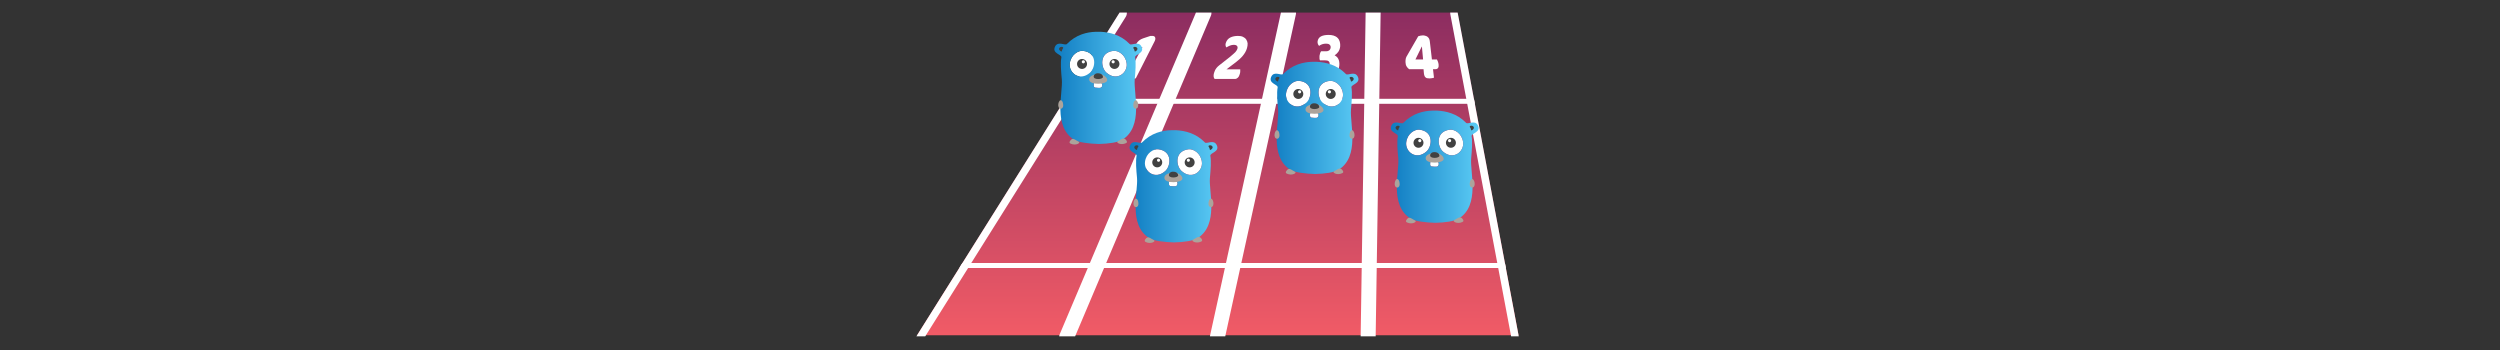<?xml version="1.0" encoding="UTF-8" standalone="no"?>
<!DOCTYPE svg PUBLIC "-//W3C//DTD SVG 1.1//EN" "http://www.w3.org/Graphics/SVG/1.1/DTD/svg11.dtd">
<svg width="100%" height="100%" viewBox="0 0 1000 140" version="1.1" xmlns="http://www.w3.org/2000/svg" xmlns:xlink="http://www.w3.org/1999/xlink" xml:space="preserve" xmlns:serif="http://www.serif.com/" style="fill-rule:evenodd;clip-rule:evenodd;stroke-linecap:round;stroke-linejoin:round;stroke-miterlimit:1.5;">
    <rect x="0" y="0" width="1000" height="140" fill="#333333" stroke="none"/>
    <g transform="matrix(1,0,0,1,0,-960)">
        <g id="Concurrency" transform="matrix(0.977,0,0,0.182,1.13687e-13,960)">
            <rect x="0" y="0" width="1024" height="768" style="fill:none;"/>
            <g transform="matrix(1.024,0,0,5.486,-53.624,-5264.46)">
                <g>
                    <clipPath id="_clip1">
                        <path d="M635.162,964.653C643.307,1007.89 651.452,1051.13 659.597,1094.37C579.315,1094.37 499.033,1094.37 418.751,1094.37C445.834,1051.13 472.917,1007.89 500,964.653C545.054,964.653 590.108,964.653 635.162,964.653Z"/>
                    </clipPath>
                    <g clip-path="url(#_clip1)">
                        <g transform="matrix(1,0,0,1.077,7.57306e-29,-82.57)">
                            <path d="M635.162,971.981C643.307,1012.11 651.452,1052.24 659.597,1092.38C579.315,1092.38 499.033,1092.38 418.751,1092.38C445.834,1052.24 472.917,1012.11 500,971.981C545.054,971.981 590.108,971.981 635.162,971.981Z" style="fill:url(#_Linear2);"/>
                        </g>
                        <g transform="matrix(1,0,0,1,23.351,0.222)">
                            <path d="M476.558,964.577C449.44,1007.87 422.322,1051.17 395.204,1094.46" style="fill:none;stroke:white;stroke-width:6px;"/>
                        </g>
                        <g transform="matrix(1,0,0,1,83.626,0.222)">
                            <path d="M450.103,964.577C431.803,1007.87 413.504,1051.17 395.204,1094.46" style="fill:none;stroke:white;stroke-width:6px;"/>
                        </g>
                        <g transform="matrix(1,0,0,1,143.901,0.222)">
                            <path d="M423.648,964.577C414.166,1007.87 404.685,1051.17 395.204,1094.46" style="fill:none;stroke:white;stroke-width:6px;"/>
                        </g>
                        <g transform="matrix(1,0,0,1,204.177,0.222)">
                            <path d="M397.193,964.577C396.53,1007.87 395.867,1051.17 395.204,1094.46" style="fill:none;stroke:white;stroke-width:6px;"/>
                        </g>
                        <g transform="matrix(1,0,0,1,264.452,0.222)">
                            <path d="M370.737,964.577C378.893,1007.87 387.048,1051.17 395.204,1094.46" style="fill:none;stroke:white;stroke-width:6px;"/>
                        </g>
                        <g transform="matrix(1,0,0,1,175.017,-18.169)">
                            <g transform="matrix(36,0,0,36,267.25,1018.6)">
                                <path d="M1.858,-0.611L1.784,-0.587C1.78,-0.593 1.778,-0.601 1.778,-0.608C1.776,-0.621 1.783,-0.635 1.789,-0.645C1.805,-0.676 1.833,-0.696 1.865,-0.707C1.865,-0.707 1.946,-0.734 1.946,-0.734L1.968,-0.734C1.981,-0.734 1.995,-0.73 1.999,-0.716C2.005,-0.7 1.997,-0.681 1.989,-0.667C1.921,-0.532 1.853,-0.397 1.784,-0.262C1.777,-0.261 1.769,-0.259 1.761,-0.258C1.751,-0.256 1.741,-0.255 1.731,-0.255C1.723,-0.255 1.715,-0.255 1.707,-0.257C1.701,-0.259 1.696,-0.262 1.693,-0.267C1.69,-0.273 1.69,-0.281 1.691,-0.287C1.693,-0.298 1.7,-0.311 1.704,-0.32C1.704,-0.32 1.858,-0.611 1.858,-0.611Z" style="fill:white;fill-rule:nonzero;"/>
                            </g>
                        </g>
                        <g transform="matrix(1,0,0,1,232.39,-17.881)">
                            <g transform="matrix(36,0,0,36,267.25,1018.6)">
                                <path d="M1.324,-0.742C1.343,-0.742 1.363,-0.74 1.38,-0.732C1.394,-0.725 1.407,-0.716 1.416,-0.703C1.425,-0.69 1.43,-0.675 1.432,-0.66C1.433,-0.642 1.43,-0.623 1.425,-0.606C1.407,-0.542 1.357,-0.492 1.306,-0.453C1.306,-0.453 1.197,-0.37 1.197,-0.37C1.197,-0.37 1.35,-0.37 1.35,-0.37C1.351,-0.363 1.351,-0.355 1.35,-0.347C1.35,-0.337 1.348,-0.327 1.345,-0.318C1.341,-0.303 1.334,-0.286 1.322,-0.276C1.314,-0.268 1.303,-0.263 1.291,-0.263C1.291,-0.263 1.066,-0.263 1.066,-0.263C1.058,-0.272 1.055,-0.283 1.054,-0.294C1.053,-0.31 1.057,-0.325 1.062,-0.339C1.067,-0.356 1.075,-0.372 1.087,-0.386C1.095,-0.396 1.106,-0.407 1.117,-0.415C1.117,-0.415 1.234,-0.507 1.234,-0.507C1.246,-0.517 1.258,-0.527 1.27,-0.538C1.279,-0.545 1.287,-0.553 1.295,-0.561C1.3,-0.567 1.306,-0.574 1.31,-0.581C1.313,-0.586 1.316,-0.592 1.318,-0.598C1.322,-0.609 1.322,-0.622 1.314,-0.631C1.305,-0.64 1.293,-0.643 1.281,-0.643C1.265,-0.643 1.249,-0.64 1.235,-0.634C1.222,-0.628 1.208,-0.622 1.196,-0.614C1.191,-0.621 1.188,-0.628 1.187,-0.636C1.185,-0.647 1.187,-0.658 1.191,-0.667C1.199,-0.692 1.216,-0.712 1.239,-0.724C1.265,-0.737 1.295,-0.742 1.324,-0.742Z" style="fill:white;fill-rule:nonzero;"/>
                            </g>
                        </g>
                        <g transform="matrix(1,0,0,1,293.884,-18.457)">
                            <g transform="matrix(36,0,0,36,267.25,1018.6)">
                                <path d="M0.624,-0.737C0.66,-0.737 0.698,-0.73 0.724,-0.703C0.748,-0.678 0.754,-0.644 0.752,-0.61C0.75,-0.588 0.743,-0.567 0.731,-0.549C0.72,-0.534 0.706,-0.52 0.69,-0.51C0.698,-0.506 0.705,-0.501 0.712,-0.495C0.72,-0.489 0.725,-0.481 0.73,-0.472C0.736,-0.462 0.739,-0.451 0.741,-0.439C0.744,-0.425 0.743,-0.41 0.742,-0.395C0.74,-0.374 0.735,-0.353 0.725,-0.334C0.716,-0.316 0.703,-0.3 0.688,-0.287C0.672,-0.274 0.654,-0.264 0.634,-0.257C0.613,-0.25 0.59,-0.247 0.568,-0.247C0.535,-0.247 0.497,-0.25 0.469,-0.271C0.45,-0.285 0.44,-0.306 0.443,-0.331C0.445,-0.344 0.449,-0.357 0.457,-0.368C0.463,-0.377 0.471,-0.386 0.481,-0.392C0.489,-0.383 0.501,-0.375 0.511,-0.369C0.527,-0.359 0.547,-0.356 0.566,-0.356C0.583,-0.356 0.602,-0.359 0.615,-0.371C0.627,-0.38 0.633,-0.393 0.635,-0.408C0.636,-0.42 0.635,-0.433 0.626,-0.442C0.616,-0.453 0.599,-0.454 0.585,-0.454L0.527,-0.454C0.524,-0.461 0.523,-0.468 0.522,-0.475C0.521,-0.485 0.521,-0.495 0.522,-0.504C0.524,-0.514 0.526,-0.525 0.529,-0.534C0.532,-0.542 0.535,-0.549 0.54,-0.555L0.597,-0.555C0.624,-0.555 0.643,-0.569 0.646,-0.597C0.647,-0.608 0.644,-0.62 0.635,-0.628C0.625,-0.638 0.609,-0.64 0.595,-0.64C0.58,-0.64 0.565,-0.638 0.551,-0.633C0.539,-0.628 0.527,-0.623 0.518,-0.615C0.511,-0.621 0.507,-0.629 0.504,-0.637C0.5,-0.647 0.5,-0.657 0.501,-0.667C0.505,-0.691 0.518,-0.71 0.539,-0.721C0.565,-0.734 0.595,-0.737 0.624,-0.737Z" style="fill:white;fill-rule:nonzero;"/>
                            </g>
                        </g>
                        <g transform="matrix(1,0,0,1,352.476,-18.457)">
                            <g transform="matrix(36,0,0,36,267.25,1018.6)">
                                <path d="M-0.009,-0.722C-0.001,-0.725 0.007,-0.727 0.016,-0.729C0.024,-0.73 0.033,-0.732 0.042,-0.732C0.051,-0.732 0.06,-0.731 0.068,-0.728C0.077,-0.726 0.085,-0.723 0.092,-0.718C0.1,-0.712 0.106,-0.705 0.111,-0.697C0.116,-0.687 0.119,-0.676 0.12,-0.664C0.12,-0.664 0.143,-0.464 0.143,-0.464L0.199,-0.464C0.203,-0.457 0.206,-0.449 0.209,-0.442C0.213,-0.432 0.215,-0.422 0.217,-0.412C0.218,-0.398 0.22,-0.381 0.211,-0.369C0.205,-0.361 0.196,-0.356 0.185,-0.356L0.155,-0.356C0.155,-0.356 0.166,-0.261 0.166,-0.261C0.159,-0.259 0.152,-0.258 0.145,-0.256C0.136,-0.254 0.127,-0.253 0.118,-0.253C0.11,-0.253 0.101,-0.254 0.093,-0.255C0.086,-0.256 0.079,-0.258 0.074,-0.263C0.068,-0.267 0.064,-0.274 0.061,-0.28C0.057,-0.29 0.055,-0.301 0.054,-0.311L0.05,-0.356C0.05,-0.356 -0.11,-0.356 -0.11,-0.356C-0.121,-0.363 -0.13,-0.374 -0.137,-0.385C-0.146,-0.398 -0.149,-0.414 -0.15,-0.43C-0.151,-0.441 -0.15,-0.452 -0.149,-0.463C-0.148,-0.473 -0.145,-0.484 -0.14,-0.494C-0.14,-0.494 -0.009,-0.722 -0.009,-0.722ZM0.032,-0.607L0.03,-0.607C0.03,-0.607 -0.04,-0.464 -0.04,-0.464C-0.04,-0.464 0.045,-0.464 0.045,-0.464C0.045,-0.464 0.032,-0.607 0.032,-0.607Z" style="fill:white;fill-rule:nonzero;"/>
                            </g>
                        </g>
                        <path d="M477.735,1000.2L641.858,1000.2" style="fill:none;stroke:white;stroke-width:2px;stroke-linecap:butt;"/>
                        <g transform="matrix(1,0,0,1,-3.41061e-13,61.983)">
                            <path d="M436.53,1004L654.25,1004" style="fill:none;stroke:white;stroke-width:2px;stroke-linecap:butt;"/>
                        </g>
                    </g>
                </g>
            </g>
            <g id="Gopher" transform="matrix(0.058,0,0,0.311,425.844,69.187)">
                <path d="M381.081,363.552C378.301,364.788 373.668,395.058 387.876,396.602C397.452,397.529 423.707,400.618 429.884,396.602C441.931,388.88 440.695,370.347 433.9,365.714C422.471,358.301 384.17,362.008 381.081,363.552ZM302.625,136.834C270.811,133.127 217.375,162.78 209.344,225.792C200.695,291.274 277.915,356.139 352.046,291.274C391.892,256.371 405.792,148.88 302.625,136.834ZM517.606,136.834C414.44,148.88 428.34,256.371 468.185,291.274C542.317,356.139 619.537,291.274 610.888,225.792C603.166,162.78 549.73,133.127 517.606,136.834Z" style="fill:white;fill-rule:nonzero;"/>
                <path d="M715.598,106.873C739.382,155.985 667.104,161.236 670.811,183.166C677.606,222.703 672.973,281.39 667.722,339.151C658.764,437.066 731.969,671.506 579.382,765.714C550.656,783.629 482.394,793.514 415.058,795.058L414.44,795.058C347.104,793.514 269.575,783.629 240.849,765.714C88.571,671.506 161.776,437.066 153.127,339.151C147.568,281.39 142.934,222.703 150.039,183.166C153.745,161.236 81.467,156.293 105.251,106.873C125.637,64.556 175.985,101.931 188.649,88.649C253.205,21.622 331.66,3.707 393.436,2.162L427.413,2.162C488.88,5.251 567.336,21.931 632.201,88.649C644.865,101.931 694.903,64.556 715.598,106.873ZM381.081,363.552C378.301,364.788 373.668,395.058 387.876,396.602C397.452,397.529 423.707,400.618 429.884,396.602C441.931,388.88 440.695,370.347 433.9,365.714C422.471,358.301 384.17,362.008 381.081,363.552ZM302.625,136.834C270.811,133.127 217.375,162.78 209.344,225.792C200.695,291.274 277.915,356.139 352.046,291.274C391.892,256.371 405.792,148.88 302.625,136.834ZM517.606,136.834C414.44,148.88 428.34,256.371 468.185,291.274C542.317,356.139 619.537,291.274 610.888,225.792C603.166,162.78 549.73,133.127 517.606,136.834Z" style="fill:url(#_Linear3);fill-rule:nonzero;"/>
                <path d="M410.425,299.614C429.884,296.834 476.525,319.073 473.436,345.328C469.73,375.907 353.282,379.923 347.104,343.475C343.398,321.236 361.004,307.027 410.425,299.614ZM673.282,545.792C663.707,545.483 657.529,532.819 657.529,525.097C657.529,511.197 659.382,494.826 669.575,487.722C690.579,473.205 707.259,546.1 673.282,545.792ZM147.259,545.792C113.282,546.1 129.961,473.205 150.965,487.722C161.158,494.826 163.012,511.197 163.012,525.097C163.012,532.819 156.834,545.483 147.259,545.792ZM608.726,769.73C614.903,778.687 615.212,784.865 605.328,789.498C567.645,806.795 533.977,783.629 546.641,777.143C573.514,763.552 590.193,742.239 608.726,769.73ZM211.815,772.819C230.347,745.328 247.027,766.641 273.9,780.232C286.564,786.718 252.896,809.884 215.212,792.587C205.328,787.954 205.637,781.776 211.815,772.819Z" style="fill:rgb(172,163,155);fill-rule:nonzero;"/>
                <path d="M657.838,114.286C659.382,107.799 675.444,104.71 684.402,115.83C695.212,129.112 668.649,147.336 667.413,139.923C664.324,119.846 655.985,120.772 657.838,114.286ZM162.703,114.286C164.556,120.772 156.216,119.846 153.127,139.923C151.892,147.336 125.328,129.112 136.139,115.83C144.788,104.71 160.849,107.799 162.703,114.286ZM524.71,264.71C505.263,264.71 489.498,248.945 489.498,229.498C489.498,210.051 505.263,194.286 524.71,194.286C544.158,194.286 559.923,210.051 559.923,229.498C559.923,248.945 544.158,264.71 524.71,264.71ZM515.444,225.483C521.585,225.483 526.564,220.504 526.564,214.363C526.564,208.222 521.585,203.243 515.444,203.243C509.303,203.243 504.324,208.222 504.324,214.363C504.324,220.504 509.303,225.483 515.444,225.483ZM378.61,314.44C382.317,300.232 395.29,295.598 405.792,295.29C432.664,294.672 442.857,309.189 443.784,320.618C445.637,340.077 370.27,344.71 378.61,314.44ZM295.83,264.71C276.383,264.71 260.618,248.945 260.618,229.498C260.618,210.051 276.383,194.286 295.83,194.286C315.277,194.286 331.042,210.051 331.042,229.498C331.042,248.945 315.277,264.71 295.83,264.71ZM305.097,225.483C311.238,225.483 316.216,220.504 316.216,214.363C316.216,208.222 311.238,203.243 305.097,203.243C298.955,203.243 293.977,208.222 293.977,214.363C293.977,220.504 298.955,225.483 305.097,225.483Z" style="fill:rgb(65,65,65);fill-rule:nonzero;"/>
            </g>
            <g id="Gopher1" serif:id="Gopher" transform="matrix(0.058,0,0,0.311,456.635,285.506)">
                <path d="M381.081,363.552C378.301,364.788 373.668,395.058 387.876,396.602C397.452,397.529 423.707,400.618 429.884,396.602C441.931,388.88 440.695,370.347 433.9,365.714C422.471,358.301 384.17,362.008 381.081,363.552ZM302.625,136.834C270.811,133.127 217.375,162.78 209.344,225.792C200.695,291.274 277.915,356.139 352.046,291.274C391.892,256.371 405.792,148.88 302.625,136.834ZM517.606,136.834C414.44,148.88 428.34,256.371 468.185,291.274C542.317,356.139 619.537,291.274 610.888,225.792C603.166,162.78 549.73,133.127 517.606,136.834Z" style="fill:white;fill-rule:nonzero;"/>
                <path d="M715.598,106.873C739.382,155.985 667.104,161.236 670.811,183.166C677.606,222.703 672.973,281.39 667.722,339.151C658.764,437.066 731.969,671.506 579.382,765.714C550.656,783.629 482.394,793.514 415.058,795.058L414.44,795.058C347.104,793.514 269.575,783.629 240.849,765.714C88.571,671.506 161.776,437.066 153.127,339.151C147.568,281.39 142.934,222.703 150.039,183.166C153.745,161.236 81.467,156.293 105.251,106.873C125.637,64.556 175.985,101.931 188.649,88.649C253.205,21.622 331.66,3.707 393.436,2.162L427.413,2.162C488.88,5.251 567.336,21.931 632.201,88.649C644.865,101.931 694.903,64.556 715.598,106.873ZM381.081,363.552C378.301,364.788 373.668,395.058 387.876,396.602C397.452,397.529 423.707,400.618 429.884,396.602C441.931,388.88 440.695,370.347 433.9,365.714C422.471,358.301 384.17,362.008 381.081,363.552ZM302.625,136.834C270.811,133.127 217.375,162.78 209.344,225.792C200.695,291.274 277.915,356.139 352.046,291.274C391.892,256.371 405.792,148.88 302.625,136.834ZM517.606,136.834C414.44,148.88 428.34,256.371 468.185,291.274C542.317,356.139 619.537,291.274 610.888,225.792C603.166,162.78 549.73,133.127 517.606,136.834Z" style="fill:url(#_Linear4);fill-rule:nonzero;"/>
                <path d="M410.425,299.614C429.884,296.834 476.525,319.073 473.436,345.328C469.73,375.907 353.282,379.923 347.104,343.475C343.398,321.236 361.004,307.027 410.425,299.614ZM673.282,545.792C663.707,545.483 657.529,532.819 657.529,525.097C657.529,511.197 659.382,494.826 669.575,487.722C690.579,473.205 707.259,546.1 673.282,545.792ZM147.259,545.792C113.282,546.1 129.961,473.205 150.965,487.722C161.158,494.826 163.012,511.197 163.012,525.097C163.012,532.819 156.834,545.483 147.259,545.792ZM608.726,769.73C614.903,778.687 615.212,784.865 605.328,789.498C567.645,806.795 533.977,783.629 546.641,777.143C573.514,763.552 590.193,742.239 608.726,769.73ZM211.815,772.819C230.347,745.328 247.027,766.641 273.9,780.232C286.564,786.718 252.896,809.884 215.212,792.587C205.328,787.954 205.637,781.776 211.815,772.819Z" style="fill:rgb(172,163,155);fill-rule:nonzero;"/>
                <path d="M657.838,114.286C659.382,107.799 675.444,104.71 684.402,115.83C695.212,129.112 668.649,147.336 667.413,139.923C664.324,119.846 655.985,120.772 657.838,114.286ZM162.703,114.286C164.556,120.772 156.216,119.846 153.127,139.923C151.892,147.336 125.328,129.112 136.139,115.83C144.788,104.71 160.849,107.799 162.703,114.286ZM524.71,264.71C505.263,264.71 489.498,248.945 489.498,229.498C489.498,210.051 505.263,194.286 524.71,194.286C544.158,194.286 559.923,210.051 559.923,229.498C559.923,248.945 544.158,264.71 524.71,264.71ZM515.444,225.483C521.585,225.483 526.564,220.504 526.564,214.363C526.564,208.222 521.585,203.243 515.444,203.243C509.303,203.243 504.324,208.222 504.324,214.363C504.324,220.504 509.303,225.483 515.444,225.483ZM378.61,314.44C382.317,300.232 395.29,295.598 405.792,295.29C432.664,294.672 442.857,309.189 443.784,320.618C445.637,340.077 370.27,344.71 378.61,314.44ZM295.83,264.71C276.383,264.71 260.618,248.945 260.618,229.498C260.618,210.051 276.383,194.286 295.83,194.286C315.277,194.286 331.042,210.051 331.042,229.498C331.042,248.945 315.277,264.71 295.83,264.71ZM305.097,225.483C311.238,225.483 316.216,220.504 316.216,214.363C316.216,208.222 311.238,203.243 305.097,203.243C298.955,203.243 293.977,208.222 293.977,214.363C293.977,220.504 298.955,225.483 305.097,225.483Z" style="fill:rgb(65,65,65);fill-rule:nonzero;"/>
            </g>
            <g id="Gopher2" serif:id="Gopher" transform="matrix(0.058,0,0,0.311,514.39,135.167)">
                <path d="M381.081,363.552C378.301,364.788 373.668,395.058 387.876,396.602C397.452,397.529 423.707,400.618 429.884,396.602C441.931,388.88 440.695,370.347 433.9,365.714C422.471,358.301 384.17,362.008 381.081,363.552ZM302.625,136.834C270.811,133.127 217.375,162.78 209.344,225.792C200.695,291.274 277.915,356.139 352.046,291.274C391.892,256.371 405.792,148.88 302.625,136.834ZM517.606,136.834C414.44,148.88 428.34,256.371 468.185,291.274C542.317,356.139 619.537,291.274 610.888,225.792C603.166,162.78 549.73,133.127 517.606,136.834Z" style="fill:white;fill-rule:nonzero;"/>
                <path d="M715.598,106.873C739.382,155.985 667.104,161.236 670.811,183.166C677.606,222.703 672.973,281.39 667.722,339.151C658.764,437.066 731.969,671.506 579.382,765.714C550.656,783.629 482.394,793.514 415.058,795.058L414.44,795.058C347.104,793.514 269.575,783.629 240.849,765.714C88.571,671.506 161.776,437.066 153.127,339.151C147.568,281.39 142.934,222.703 150.039,183.166C153.745,161.236 81.467,156.293 105.251,106.873C125.637,64.556 175.985,101.931 188.649,88.649C253.205,21.622 331.66,3.707 393.436,2.162L427.413,2.162C488.88,5.251 567.336,21.931 632.201,88.649C644.865,101.931 694.903,64.556 715.598,106.873ZM381.081,363.552C378.301,364.788 373.668,395.058 387.876,396.602C397.452,397.529 423.707,400.618 429.884,396.602C441.931,388.88 440.695,370.347 433.9,365.714C422.471,358.301 384.17,362.008 381.081,363.552ZM302.625,136.834C270.811,133.127 217.375,162.78 209.344,225.792C200.695,291.274 277.915,356.139 352.046,291.274C391.892,256.371 405.792,148.88 302.625,136.834ZM517.606,136.834C414.44,148.88 428.34,256.371 468.185,291.274C542.317,356.139 619.537,291.274 610.888,225.792C603.166,162.78 549.73,133.127 517.606,136.834Z" style="fill:url(#_Linear5);fill-rule:nonzero;"/>
                <path d="M410.425,299.614C429.884,296.834 476.525,319.073 473.436,345.328C469.73,375.907 353.282,379.923 347.104,343.475C343.398,321.236 361.004,307.027 410.425,299.614ZM673.282,545.792C663.707,545.483 657.529,532.819 657.529,525.097C657.529,511.197 659.382,494.826 669.575,487.722C690.579,473.205 707.259,546.1 673.282,545.792ZM147.259,545.792C113.282,546.1 129.961,473.205 150.965,487.722C161.158,494.826 163.012,511.197 163.012,525.097C163.012,532.819 156.834,545.483 147.259,545.792ZM608.726,769.73C614.903,778.687 615.212,784.865 605.328,789.498C567.645,806.795 533.977,783.629 546.641,777.143C573.514,763.552 590.193,742.239 608.726,769.73ZM211.815,772.819C230.347,745.328 247.027,766.641 273.9,780.232C286.564,786.718 252.896,809.884 215.212,792.587C205.328,787.954 205.637,781.776 211.815,772.819Z" style="fill:rgb(172,163,155);fill-rule:nonzero;"/>
                <path d="M657.838,114.286C659.382,107.799 675.444,104.71 684.402,115.83C695.212,129.112 668.649,147.336 667.413,139.923C664.324,119.846 655.985,120.772 657.838,114.286ZM162.703,114.286C164.556,120.772 156.216,119.846 153.127,139.923C151.892,147.336 125.328,129.112 136.139,115.83C144.788,104.71 160.849,107.799 162.703,114.286ZM524.71,264.71C505.263,264.71 489.498,248.945 489.498,229.498C489.498,210.051 505.263,194.286 524.71,194.286C544.158,194.286 559.923,210.051 559.923,229.498C559.923,248.945 544.158,264.71 524.71,264.71ZM515.444,225.483C521.585,225.483 526.564,220.504 526.564,214.363C526.564,208.222 521.585,203.243 515.444,203.243C509.303,203.243 504.324,208.222 504.324,214.363C504.324,220.504 509.303,225.483 515.444,225.483ZM378.61,314.44C382.317,300.232 395.29,295.598 405.792,295.29C432.664,294.672 442.857,309.189 443.784,320.618C445.637,340.077 370.27,344.71 378.61,314.44ZM295.83,264.71C276.383,264.71 260.618,248.945 260.618,229.498C260.618,210.051 276.383,194.286 295.83,194.286C315.277,194.286 331.042,210.051 331.042,229.498C331.042,248.945 315.277,264.71 295.83,264.71ZM305.097,225.483C311.238,225.483 316.216,220.504 316.216,214.363C316.216,208.222 311.238,203.243 305.097,203.243C298.955,203.243 293.977,208.222 293.977,214.363C293.977,220.504 298.955,225.483 305.097,225.483Z" style="fill:rgb(65,65,65);fill-rule:nonzero;"/>
            </g>
            <g id="Gopher3" serif:id="Gopher" transform="matrix(0.058,0,0,0.311,563.594,242.45)">
                <path d="M381.081,363.552C378.301,364.788 373.668,395.058 387.876,396.602C397.452,397.529 423.707,400.618 429.884,396.602C441.931,388.88 440.695,370.347 433.9,365.714C422.471,358.301 384.17,362.008 381.081,363.552ZM302.625,136.834C270.811,133.127 217.375,162.78 209.344,225.792C200.695,291.274 277.915,356.139 352.046,291.274C391.892,256.371 405.792,148.88 302.625,136.834ZM517.606,136.834C414.44,148.88 428.34,256.371 468.185,291.274C542.317,356.139 619.537,291.274 610.888,225.792C603.166,162.78 549.73,133.127 517.606,136.834Z" style="fill:white;fill-rule:nonzero;"/>
                <path d="M715.598,106.873C739.382,155.985 667.104,161.236 670.811,183.166C677.606,222.703 672.973,281.39 667.722,339.151C658.764,437.066 731.969,671.506 579.382,765.714C550.656,783.629 482.394,793.514 415.058,795.058L414.44,795.058C347.104,793.514 269.575,783.629 240.849,765.714C88.571,671.506 161.776,437.066 153.127,339.151C147.568,281.39 142.934,222.703 150.039,183.166C153.745,161.236 81.467,156.293 105.251,106.873C125.637,64.556 175.985,101.931 188.649,88.649C253.205,21.622 331.66,3.707 393.436,2.162L427.413,2.162C488.88,5.251 567.336,21.931 632.201,88.649C644.865,101.931 694.903,64.556 715.598,106.873ZM381.081,363.552C378.301,364.788 373.668,395.058 387.876,396.602C397.452,397.529 423.707,400.618 429.884,396.602C441.931,388.88 440.695,370.347 433.9,365.714C422.471,358.301 384.17,362.008 381.081,363.552ZM302.625,136.834C270.811,133.127 217.375,162.78 209.344,225.792C200.695,291.274 277.915,356.139 352.046,291.274C391.892,256.371 405.792,148.88 302.625,136.834ZM517.606,136.834C414.44,148.88 428.34,256.371 468.185,291.274C542.317,356.139 619.537,291.274 610.888,225.792C603.166,162.78 549.73,133.127 517.606,136.834Z" style="fill:url(#_Linear6);fill-rule:nonzero;"/>
                <path d="M410.425,299.614C429.884,296.834 476.525,319.073 473.436,345.328C469.73,375.907 353.282,379.923 347.104,343.475C343.398,321.236 361.004,307.027 410.425,299.614ZM673.282,545.792C663.707,545.483 657.529,532.819 657.529,525.097C657.529,511.197 659.382,494.826 669.575,487.722C690.579,473.205 707.259,546.1 673.282,545.792ZM147.259,545.792C113.282,546.1 129.961,473.205 150.965,487.722C161.158,494.826 163.012,511.197 163.012,525.097C163.012,532.819 156.834,545.483 147.259,545.792ZM608.726,769.73C614.903,778.687 615.212,784.865 605.328,789.498C567.645,806.795 533.977,783.629 546.641,777.143C573.514,763.552 590.193,742.239 608.726,769.73ZM211.815,772.819C230.347,745.328 247.027,766.641 273.9,780.232C286.564,786.718 252.896,809.884 215.212,792.587C205.328,787.954 205.637,781.776 211.815,772.819Z" style="fill:rgb(172,163,155);fill-rule:nonzero;"/>
                <path d="M657.838,114.286C659.382,107.799 675.444,104.71 684.402,115.83C695.212,129.112 668.649,147.336 667.413,139.923C664.324,119.846 655.985,120.772 657.838,114.286ZM162.703,114.286C164.556,120.772 156.216,119.846 153.127,139.923C151.892,147.336 125.328,129.112 136.139,115.83C144.788,104.71 160.849,107.799 162.703,114.286ZM524.71,264.71C505.263,264.71 489.498,248.945 489.498,229.498C489.498,210.051 505.263,194.286 524.71,194.286C544.158,194.286 559.923,210.051 559.923,229.498C559.923,248.945 544.158,264.71 524.71,264.71ZM515.444,225.483C521.585,225.483 526.564,220.504 526.564,214.363C526.564,208.222 521.585,203.243 515.444,203.243C509.303,203.243 504.324,208.222 504.324,214.363C504.324,220.504 509.303,225.483 515.444,225.483ZM378.61,314.44C382.317,300.232 395.29,295.598 405.792,295.29C432.664,294.672 442.857,309.189 443.784,320.618C445.637,340.077 370.27,344.71 378.61,314.44ZM295.83,264.71C276.383,264.71 260.618,248.945 260.618,229.498C260.618,210.051 276.383,194.286 295.83,194.286C315.277,194.286 331.042,210.051 331.042,229.498C331.042,248.945 315.277,264.71 295.83,264.71ZM305.097,225.483C311.238,225.483 316.216,220.504 316.216,214.363C316.216,208.222 311.238,203.243 305.097,203.243C298.955,203.243 293.977,208.222 293.977,214.363C293.977,220.504 298.955,225.483 305.097,225.483Z" style="fill:rgb(65,65,65);fill-rule:nonzero;"/>
            </g>
        </g>
    </g>
    <defs>
        <linearGradient id="_Linear2" x1="0" y1="0" x2="1" y2="0" gradientUnits="userSpaceOnUse" gradientTransform="matrix(-4.96974e-14,-120.48,60.205,-2.13938e-14,418.555,1092.46)"><stop offset="0" style="stop-color:rgb(241,91,102);stop-opacity:1"/><stop offset="1" style="stop-color:rgb(140,45,97);stop-opacity:1"/></linearGradient>
        <linearGradient id="_Linear3" x1="0" y1="0" x2="1" y2="0" gradientUnits="userSpaceOnUse" gradientTransform="matrix(619.975,0,0,792.896,100.437,398.61)"><stop offset="0" style="stop-color:rgb(15,123,193);stop-opacity:1"/><stop offset="1" style="stop-color:rgb(91,203,245);stop-opacity:1"/></linearGradient>
        <linearGradient id="_Linear4" x1="0" y1="0" x2="1" y2="0" gradientUnits="userSpaceOnUse" gradientTransform="matrix(619.975,0,0,792.896,100.437,398.61)"><stop offset="0" style="stop-color:rgb(15,123,193);stop-opacity:1"/><stop offset="1" style="stop-color:rgb(91,203,245);stop-opacity:1"/></linearGradient>
        <linearGradient id="_Linear5" x1="0" y1="0" x2="1" y2="0" gradientUnits="userSpaceOnUse" gradientTransform="matrix(619.975,0,0,792.896,100.437,398.61)"><stop offset="0" style="stop-color:rgb(15,123,193);stop-opacity:1"/><stop offset="1" style="stop-color:rgb(91,203,245);stop-opacity:1"/></linearGradient>
        <linearGradient id="_Linear6" x1="0" y1="0" x2="1" y2="0" gradientUnits="userSpaceOnUse" gradientTransform="matrix(619.975,0,0,792.896,100.437,398.61)"><stop offset="0" style="stop-color:rgb(15,123,193);stop-opacity:1"/><stop offset="1" style="stop-color:rgb(91,203,245);stop-opacity:1"/></linearGradient>
    </defs>
</svg>
